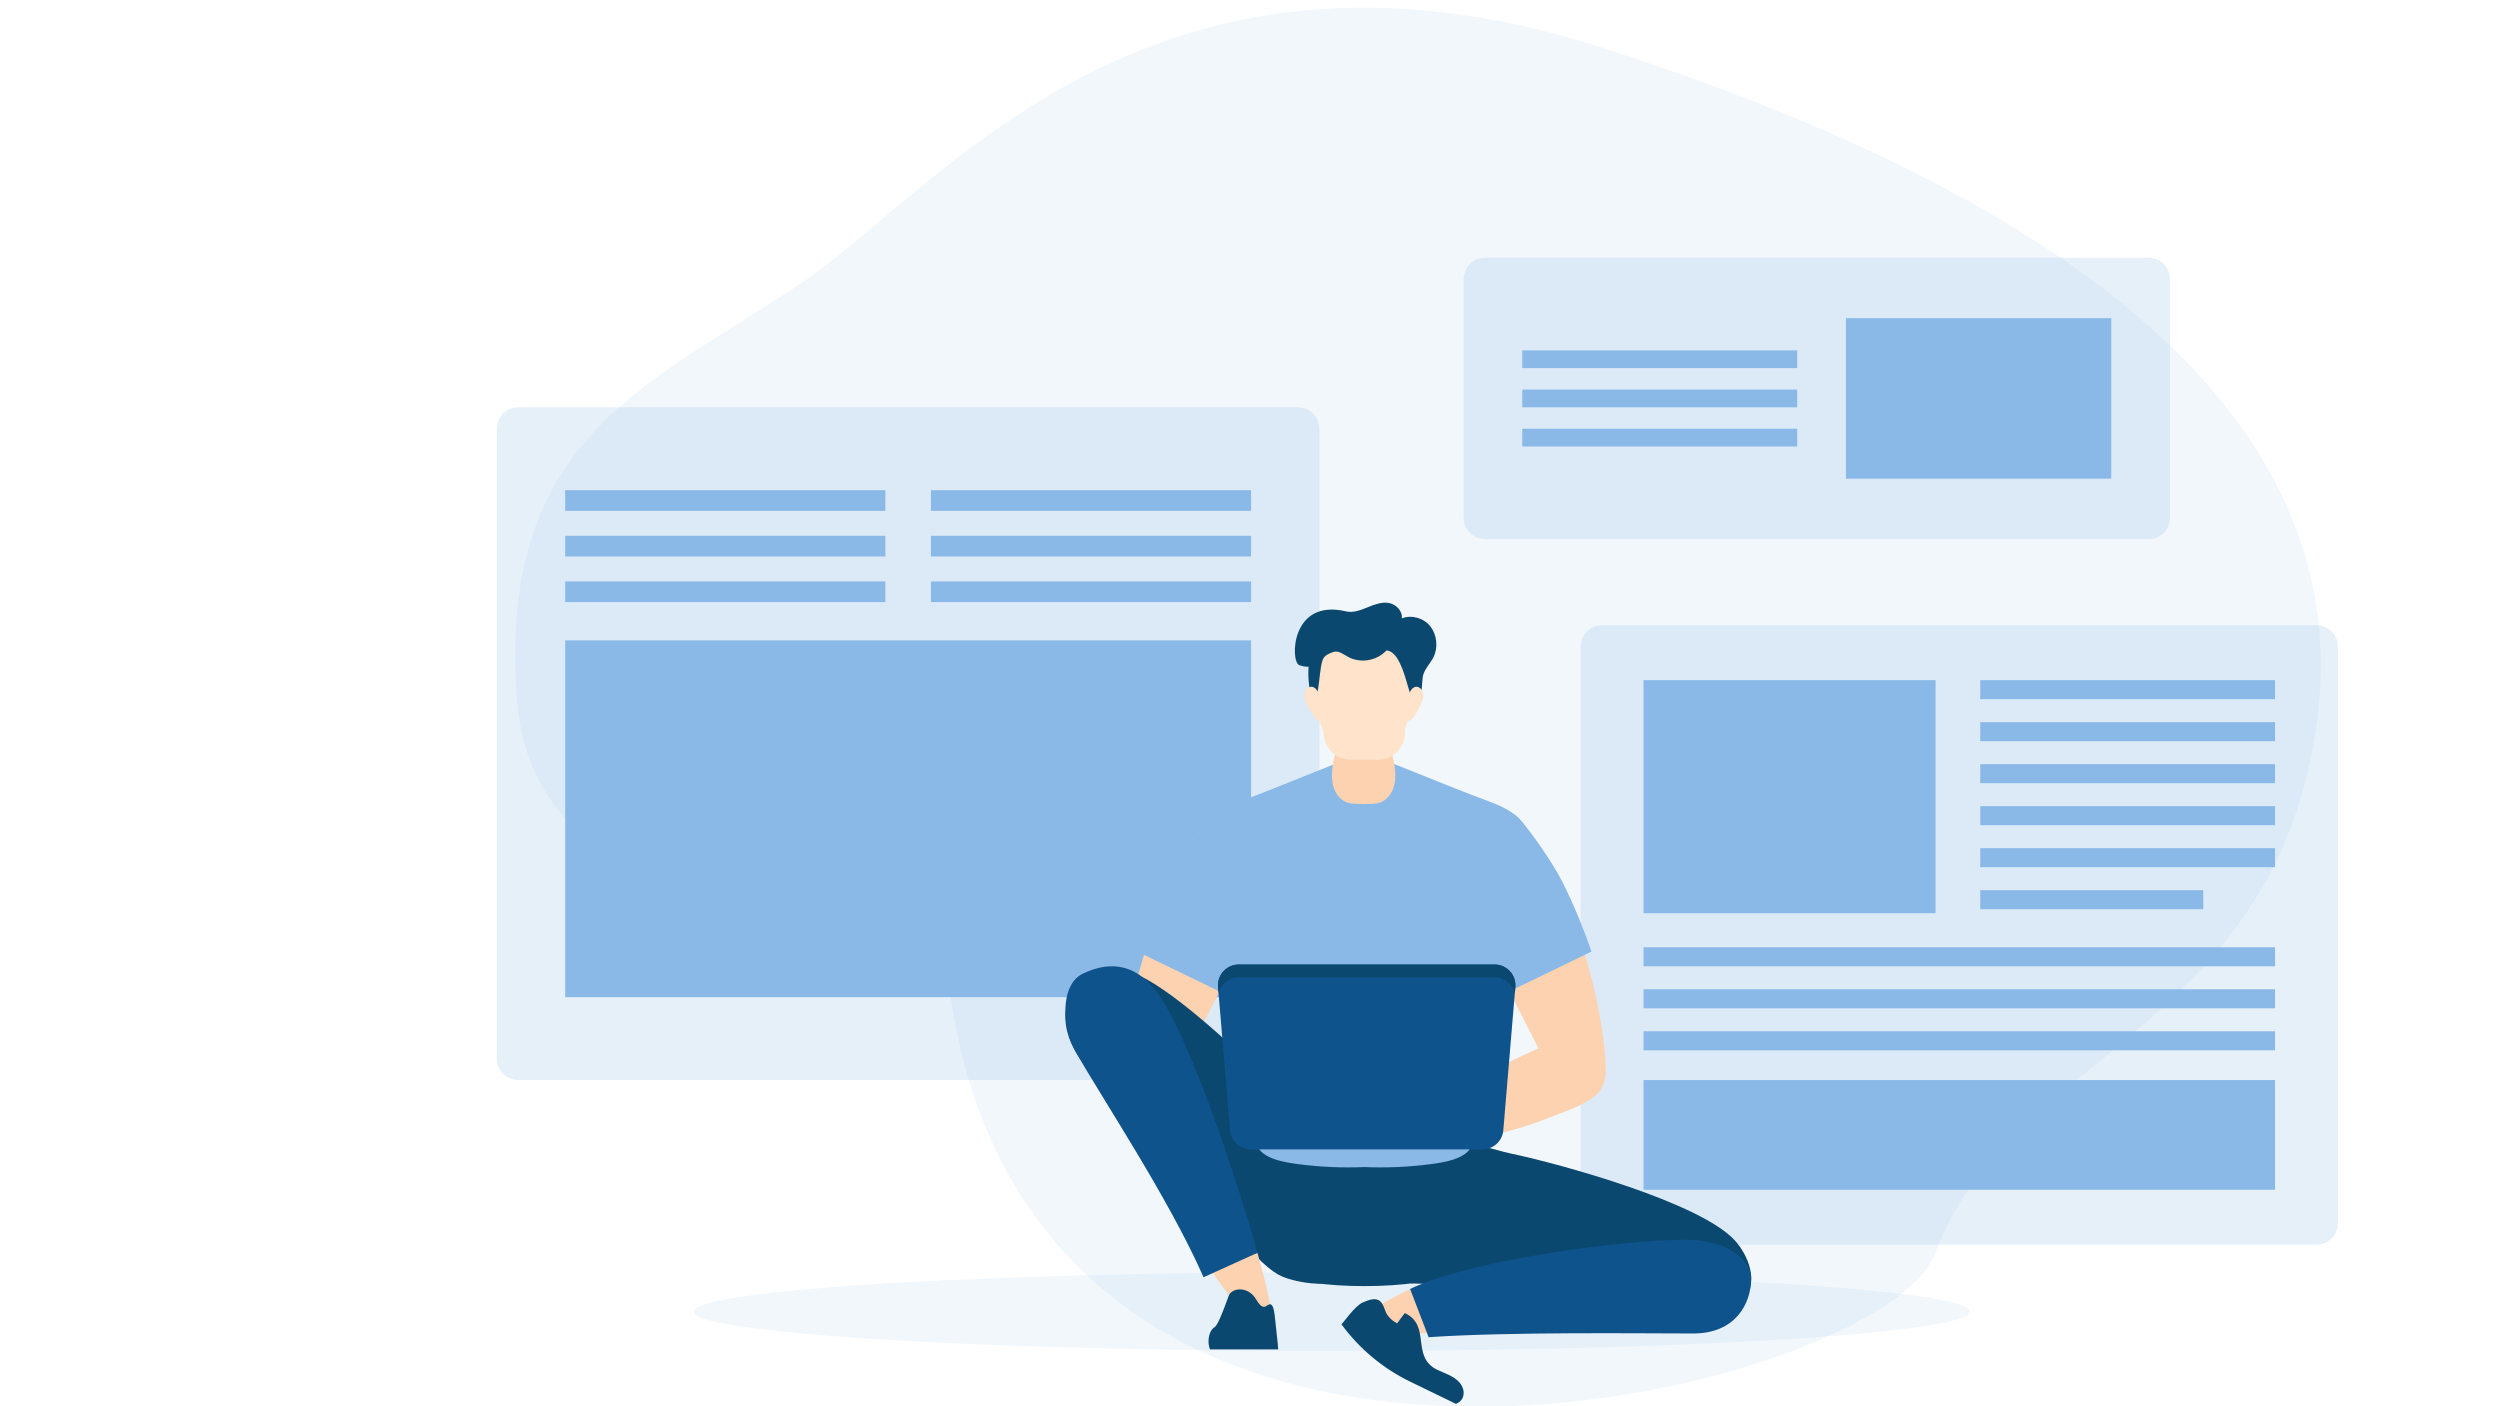 <svg xmlns="http://www.w3.org/2000/svg" xmlns:xlink="http://www.w3.org/1999/xlink" version="1.1" x="0px" y="0px" viewBox="0 0 1920 1080" enable-background="new 0 0 1920 1080" xml:space="preserve" width="1920" height="1080">
<g xmlns="http://www.w3.org/2000/svg" id="Background">
	<path opacity="0.11" fill-rule="evenodd" clip-rule="evenodd" fill="#8ab9e7" d="M617.543,215.909   c104.503-70.994,266.982-291.283,615.668-178.433s578.323,279.714,546.174,517.131s-238.524,257.121-292.859,407.554   c-39.14,108.364-686.459,271.3-756.133-195.086c-12.824-85.841-318.09-26.501-333.42-230.106   C381.643,333.362,502.128,294.316,617.543,215.909z"/>
	<ellipse opacity="0.11" fill="#8ab9e7" cx="1022.909" cy="1007.31" rx="489.94" ry="30.242"/>
	<g>
		<g>
			<g>
				<g opacity="0.11">
					<path fill="#8ab9e7" d="M1779.164,955.912h-548.87c-9.037,0-16.363-7.326-16.363-16.363V496.552       c0-9.037,7.326-16.363,16.363-16.363h548.87c9.037,0,16.363,7.326,16.363,16.363V939.55       C1795.526,948.586,1788.2,955.912,1779.164,955.912z"/>
				</g>
				<g opacity="0.11">
					<path fill="#8ab9e7" d="M1779.164,955.912h-548.87c-9.037,0-16.363-7.326-16.363-16.363V496.552       c0-9.037,7.326-16.363,16.363-16.363h548.87c9.037,0,16.363,7.326,16.363,16.363V939.55       C1795.526,948.586,1788.2,955.912,1779.164,955.912z"/>
				</g>
			</g>
		</g>
		<g>
			<rect x="1262.223" y="522.348" fill="#8ab9e7" width="224.303" height="178.985"/>
			<polyline fill="#8ab9e7" points="1747.235,871.613 1747.235,913.754 1262.223,913.754 1262.223,829.472 1747.235,829.472      1747.235,871.613    "/>
			<rect x="1520.818" y="522.348" fill="#8ab9e7" width="226.416" height="14.62"/>
			<rect x="1520.818" y="554.607" fill="#8ab9e7" width="226.416" height="14.62"/>
			<rect x="1520.818" y="586.866" fill="#8ab9e7" width="226.416" height="14.62"/>
			<rect x="1520.818" y="619.125" fill="#8ab9e7" width="226.416" height="14.62"/>
			<rect x="1520.818" y="651.385" fill="#8ab9e7" width="226.416" height="14.62"/>
			<rect x="1262.223" y="727.505" fill="#8ab9e7" width="485.012" height="14.62"/>
			<rect x="1262.223" y="759.764" fill="#8ab9e7" width="485.012" height="14.62"/>
			<rect x="1262.223" y="792.024" fill="#8ab9e7" width="485.012" height="14.62"/>
			<rect x="1520.818" y="683.644" fill="#8ab9e7" width="171.294" height="14.62"/>
		</g>
	</g>
	<g>
		<g>
			<path opacity="0.11" fill="#8ab9e7" d="M996.899,829.458H398.005c-9.037,0-16.363-7.326-16.363-16.363V329.179     c0-9.037,7.326-16.363,16.363-16.363h598.894c9.037,0,16.363,7.326,16.363,16.363v483.916     C1013.262,822.132,1005.936,829.458,996.899,829.458z"/>
			<path opacity="0.11" fill="#8ab9e7" d="M996.899,829.458H398.005c-9.037,0-16.363-7.326-16.363-16.363V329.179     c0-9.037,7.326-16.363,16.363-16.363h598.894c9.037,0,16.363,7.326,16.363,16.363v483.916     C1013.262,822.132,1005.936,829.458,996.899,829.458z"/>
		</g>
		<g>
			<rect x="434.088" y="491.811" fill="#8ab9e7" width="526.73" height="273.998"/>
			<rect x="714.926" y="376.465" fill="#8ab9e7" width="245.891" height="15.878"/>
			<rect x="714.926" y="411.499" fill="#8ab9e7" width="245.891" height="15.878"/>
			<rect x="714.926" y="446.533" fill="#8ab9e7" width="245.891" height="15.878"/>
			<rect x="434.088" y="376.465" fill="#8ab9e7" width="245.891" height="15.878"/>
			<rect x="434.088" y="411.499" fill="#8ab9e7" width="245.891" height="15.878"/>
			<rect x="434.088" y="446.533" fill="#8ab9e7" width="245.891" height="15.878"/>
		</g>
	</g>
	<g>
		<g>
			<path opacity="0.11" fill="#8ab9e7" d="M1650.14,414.046h-509.705c-9.037,0-16.363-7.326-16.363-16.363V214.314     c0-9.037,7.326-16.363,16.363-16.363h509.705c9.037,0,16.363,7.326,16.363,16.363v183.369     C1666.503,406.72,1659.177,414.046,1650.14,414.046z"/>
			<path opacity="0.11" fill="#8ab9e7" d="M1650.14,414.046h-509.705c-9.037,0-16.363-7.326-16.363-16.363V214.314     c0-9.037,7.326-16.363,16.363-16.363h509.705c9.037,0,16.363,7.326,16.363,16.363v183.369     C1666.503,406.72,1659.177,414.046,1650.14,414.046z"/>
		</g>
		<g>
			<rect x="1417.675" y="244.355" fill="#8ab9e7" width="203.788" height="123.286"/>
			<rect x="1169.112" y="269.094" fill="#8ab9e7" width="211.17" height="13.636"/>
			<rect x="1169.112" y="299.181" fill="#8ab9e7" width="211.17" height="13.636"/>
			<rect x="1169.112" y="329.267" fill="#8ab9e7" width="211.17" height="13.636"/>
		</g>
	</g>
</g>
<g xmlns="http://www.w3.org/2000/svg" id="Character">
	<g>
		<g>
			<path fill="#FCD2B1" d="M863.345,807.273c-1.033,9.593-1.609,19.8,2.802,28.382c4.411,8.582,15.596,14.393,24.044,9.73     c4.761-2.628,7.494-7.749,9.967-12.593c13.884-27.2,27.768-54.4,41.652-81.599c11.447-22.426,23.199-46.22,21.746-71.357     c-0.672-11.612-4.317-23.193-11.337-32.468c-6.132-8.102-19.458-21.003-28.625-11.53c-9.129,9.433-15.395,25.896-21.174,37.571     c-13.34,26.955-23.623,55.422-30.592,84.679C867.97,774.283,865.127,790.721,863.345,807.273z"/>
			<path fill-rule="evenodd" clip-rule="evenodd" fill="#8ab9e7" d="M963.445,685.171c-0.747-12.921-4.804-25.807-12.615-36.127     c-6.823-9.016-10.813-31.667-21.014-21.127c-10.158,10.497-27.968,37.111-34.397,50.102     c-8.459,17.093-15.772,34.745-21.969,52.782l66.559,32.271C952.5,738.557,965.03,712.583,963.445,685.171z"/>
			<path fill="#F7B690" d="M865.433,805.403c6.752-8.224,18.385-11.105,28.961-9.93c10.577,1.175,20.418,5.796,30.03,10.36     c17.623,8.368,35.23,16.77,52.838,25.172c18.176,8.673,36.352,17.346,54.528,26.019c2.832,1.351,5.948,3.02,6.861,6.022     c0.978,3.215-1.16,6.724-4.071,8.404c-2.911,1.679-6.4,1.952-9.756,2.127c-27.275,1.419-54.743-1.18-81.299-7.537     c-13.411-3.21-26.595-7.375-39.411-12.467c-11.011-4.375-26.637-9.21-35.535-17.297     C860.076,828.546,857.926,814.547,865.433,805.403z"/>
		</g>
		<g>
			<path fill-rule="evenodd" clip-rule="evenodd" fill="#0B4870" d="M979.581,866.697c20.258-2.965,116.405-2.965,136.663,0     c25.194,3.688,21.402,35.042,18.228,53.803c-3.464,20.469-7.702,42.449-22.746,56.755c-14.694,13.973-112.934,13.973-127.628,0     c-15.044-14.306-19.282-36.286-22.745-56.755C958.178,901.739,954.387,870.385,979.581,866.697z"/>
			<path fill-rule="evenodd" clip-rule="evenodd" fill="#0B4870" d="M1332.384,952.679c10.576,11.663,17.476,30.792,8.309,42.91     c-7.766,10.267-224.843-9.928-256.945-9.928c-22.81-29.075-21.908-73.226,36.544-102.982c12.505-6.366,26.238,0.325,39.826,3.183     C1199.443,894.135,1306.114,923.708,1332.384,952.679z"/>
			<path fill-rule="evenodd" clip-rule="evenodd" fill="#0B4870" d="M863.005,745.485c-15.685-1.364-33.002,4.732-40.639,18.5     c-6.245,11.257-4.906,25.49,0.355,37.24c5.261,11.749,13.983,21.546,22.569,31.138     c124.126,138.658,126.134,144.938,146.885,150.505c35.367,9.488,78.066-0.146,46.717-81.356     C1033.839,888.422,901.966,748.875,863.005,745.485z"/>
			<path fill="#FCD2B1" d="M973.456,1029.054c-8.263-4.822-24.648-26.121-43.828-54.173l36.1-12.721     C977.53,1004.041,982.12,1034.11,973.456,1029.054z"/>
			<path fill-rule="evenodd" clip-rule="evenodd" fill="#0E538C" d="M831.566,747.801c22.021-10.622,43.728-7.853,61.309,20.641     c23.706,38.42,55.514,132.191,72.853,193.719l-41.416,18.768c-26.216-59.829-77.901-137.427-97.919-172.674     C815.166,788.491,814.195,756.18,831.566,747.801z"/>
			<g>
				<path fill="#FCD2B1" d="M1082.953,989.925l17.923,33.508c-26.775,1.768-48.32,2.069-57.403-1.695      C1034.338,1017.953,1052.574,1004.601,1082.953,989.925z"/>
				<path fill-rule="evenodd" clip-rule="evenodd" fill="#0E538C" d="M1294.898,952.112c33.481,0,50.012,17.214,50.012,29.339      c0,20.619-12.725,42.664-44.432,42.664c-40.319,0-141.34-1.373-203.298,2.853l-14.228-37.043      C1128.667,967.842,1245.924,952.112,1294.898,952.112z"/>
				<path fill-rule="evenodd" clip-rule="evenodd" fill="#0B4870" d="M1030.215,1017.04c1.22-0.764,10.442-14.362,16.461-16.77      c3.493-1.397,8.205-3.614,11.951-1.781c4.244,2.077,4.439,7.974,6.958,11.525c1.893,2.669,4.479,4.856,7.42,6.309l5.857-7.869      c20.73,9.574,4.263,33.672,25.056,43.59c5.502,2.625,11.55,4.389,16.007,8.661c2.289,2.194,3.895,5.07,4.13,8.233      c0.362,4.888-2.38,7.854-5.908,9.228l-35.071-17.016C1062.12,1050.981,1043.971,1035.838,1030.215,1017.04L1030.215,1017.04z"/>
			</g>
			<path fill-rule="evenodd" clip-rule="evenodd" fill="#0B4870" d="M928.149,1030.827c-0.218-5.542,2.093-10.134,4.472-11.424     c2.379-1.29,6.093-10.58,11.019-24.176c2.253-6.22,14.807-7.958,21.077,2.749c2.035,3.474,3.924,5.728,6.206,5.652     c1.913-0.064,4.056-3.389,5.895-1.191c1.622,1.94,2.06,7.053,2.471,10.696c0.709,6.279,1.351,12.601,2.026,18.899     c0.15,1.395,0.296,2.853,0.341,4.289h-52.36C928.668,1034.783,928.231,1032.911,928.149,1030.827z"/>
		</g>
		<g>
			<path fill="#FCD2B1" d="M1232.479,807.273c1.033,9.593,1.609,19.8-2.802,28.382c-4.411,8.582-15.597,14.393-24.044,9.73     c-4.761-2.628-7.495-7.749-9.967-12.593c-13.884-27.2-27.768-54.4-41.651-81.599c-11.447-22.426-23.199-46.22-21.746-71.357     c0.671-11.612,4.318-23.193,11.337-32.468c6.132-8.102,19.458-21.003,28.625-11.53c9.129,9.433,15.395,25.896,21.173,37.571     c13.339,26.955,23.624,55.422,30.593,84.679C1227.854,774.283,1230.697,790.721,1232.479,807.273z"/>
			<path fill-rule="evenodd" clip-rule="evenodd" fill="#8ab9e7" d="M1132.282,685.171c0.748-12.921,4.804-25.807,12.615-36.127     c6.823-9.016,10.813-31.667,21.014-21.127c10.158,10.497,27.967,37.111,34.396,50.102c8.459,17.093,15.772,34.745,21.969,52.782     l-66.559,32.271C1143.227,738.557,1130.697,712.583,1132.282,685.171z"/>
			<path fill="#FCD2B1" d="M1228.617,810.152c-6.752-8.224-18.385-11.106-28.962-9.93c-10.576,1.175-20.418,5.795-30.03,10.36     c-17.623,8.368-35.23,16.77-52.837,25.172c-18.177,8.673-36.352,17.346-54.529,26.019c-2.832,1.351-5.948,3.019-6.861,6.022     c-0.978,3.216,1.16,6.725,4.071,8.404c2.912,1.679,6.4,1.952,9.756,2.127c27.276,1.419,54.743-1.18,81.3-7.536     c13.411-3.21,26.595-7.375,39.411-12.467c11.012-4.375,26.637-9.21,35.535-17.297     C1233.975,833.295,1236.124,819.296,1228.617,810.152z"/>
		</g>
		<path fill-rule="evenodd" clip-rule="evenodd" fill="#8ab9e7" d="M927.102,630.919c6.486-7.852,16.252-12.137,25.815-15.644    c28.1-10.304,92.562-37.269,94.996-37.219c2.434-0.05,66.896,26.914,94.996,37.219c9.562,3.507,19.328,7.791,25.814,15.644    c8.653,10.476,9.78,25.527,6.669,38.753c-3.111,13.227-9.896,25.235-15.821,37.463c-7.39,15.254-13.506,31.123-18.306,47.378    c-8.67,29.367-13.049,60.002-12.913,90.623c0.042,9.387,5.028,25.265,2.143,34.124c-3.623,11.123-22.804,13.644-32.492,14.891    c-16.596,2.138-33.373,2.847-50.091,2.149c-16.718,0.698-33.495-0.012-50.091-2.149c-9.688-1.247-28.87-3.768-32.492-14.891    c-2.885-8.858,2.101-24.737,2.143-34.124c0.137-30.62-4.242-61.256-12.912-90.623c-4.8-16.255-10.916-32.124-18.306-47.378    c-5.924-12.228-12.71-24.237-15.821-37.463C917.322,656.446,918.448,641.395,927.102,630.919z"/>
		<g>
			<path fill="#FCD2B1" d="M1026.723,574.776c2.62-8.432,4.027-24.2,9.24-29.809c3.13-3.368,19.463-3.368,22.594,0     c5.214,5.609,6.62,21.377,9.24,29.809c2.935,9.445,5.492,20.775,2.427,30.118c-2.146,6.542-6.689,10.468-11.294,11.789     c-3.843,1.103-19.498,1.103-23.341,0c-4.605-1.321-9.147-5.247-11.294-11.789     C1021.231,595.551,1023.788,584.221,1026.723,574.776z"/>
			<path fill="#FFE3CA" d="M1012.668,503.76c5.257-15.32,63.928-15.32,69.185,0c4.182,12.187,4.777,25.941,2.397,38.774     c-2.247,12.116-7.143,23.096-14.007,32.194c-4.681,6.205-41.285,6.205-45.966,0c-6.864-9.097-11.759-20.078-14.007-32.194     C1007.89,529.701,1008.485,515.947,1012.668,503.76z"/>
		</g>
		<path fill="#0E538C" d="M960.647,882.716h177.938c8.321,0,15.255-6.376,15.952-14.669l9.236-109.958    c0.785-9.337-6.583-17.349-15.952-17.349H951.411c-9.37,0-16.737,8.012-15.952,17.349l9.237,109.958    C945.391,876.34,952.325,882.716,960.647,882.716z"/>
		<path fill="#0B4870" d="M1163.379,762.794c-1.692-6.963-7.966-12.223-15.557-12.223H951.411c-7.592,0-13.865,5.26-15.557,12.223    l-0.395-4.705c-0.785-9.337,6.582-17.349,15.952-17.349h196.411c9.37,0,16.737,8.012,15.952,17.349L1163.379,762.794z"/>
	</g>
	<path fill="#FFE3CA" d="M1058.365,583.486h-21.098c-11.418,0-20.674-9.256-20.674-20.674v-40.743   c0-11.418,9.256-20.674,20.674-20.674h21.098c11.418,0,20.674,9.256,20.674,20.674v40.743   C1079.038,574.23,1069.782,583.486,1058.365,583.486z"/>
	<path fill-rule="evenodd" clip-rule="evenodd" fill="#0B4870" d="M1033.781,469.536c5.455,1.299,11.074-0.919,16.307-3.027   c5.233-2.108,10.728-4.328,16.265-3.485c5.536,0.843,10.937,5.981,10.219,11.906c7.466-2.946,16.524-0.481,21.761,5.923   c5.237,6.403,6.309,16.322,2.575,23.832c-2.255,4.536-6.035,8.162-7.682,12.987c-1.883,5.516,0.288,18.755-6.286,21.29   c-5.076,1.957-7.901-38.399-22.139-39.417c-7.555,8.072-20.136,10.135-29.61,4.855c-3.554-1.981-7.322-4.973-11.144-3.683   c-2.552,0.861-5.692,2.089-7.339,4.363c-3.97,5.484-2.81,30.465-8.288,34.587c-2.931-8.825-4.079-18.303-3.441-27.642   c-2.48,0.063-4.971-0.332-7.287-1.279C990.968,507.994,991.144,459.381,1033.781,469.536z"/>
	<path fill="#FFE3CA" d="M1090.874,541.546c1.416-2.618,2.586-5.593,2.193-8.588c-0.393-2.995-2.875-5.84-5.687-5.495   c-1.735,0.213-3.203,1.56-4.096,3.162c-0.894,1.602-1.305,3.45-1.705,5.266c-0.697,3.167-1.394,6.335-2.091,9.502   c-0.587,2.665-0.936,6.047,1.178,7.596C1084.53,555.821,1089.332,544.398,1090.874,541.546z"/>
	<path fill="#FFE3CA" d="M1004.097,541.546c-1.416-2.618-2.587-5.593-2.193-8.588c0.393-2.995,2.875-5.84,5.687-5.495   c1.735,0.213,3.203,1.56,4.097,3.162c0.893,1.602,1.305,3.45,1.705,5.266c0.697,3.167,1.394,6.335,2.091,9.502   c0.586,2.665,0.935,6.047-1.178,7.596C1010.441,555.821,1005.639,544.398,1004.097,541.546z"/>
</g>
</svg>